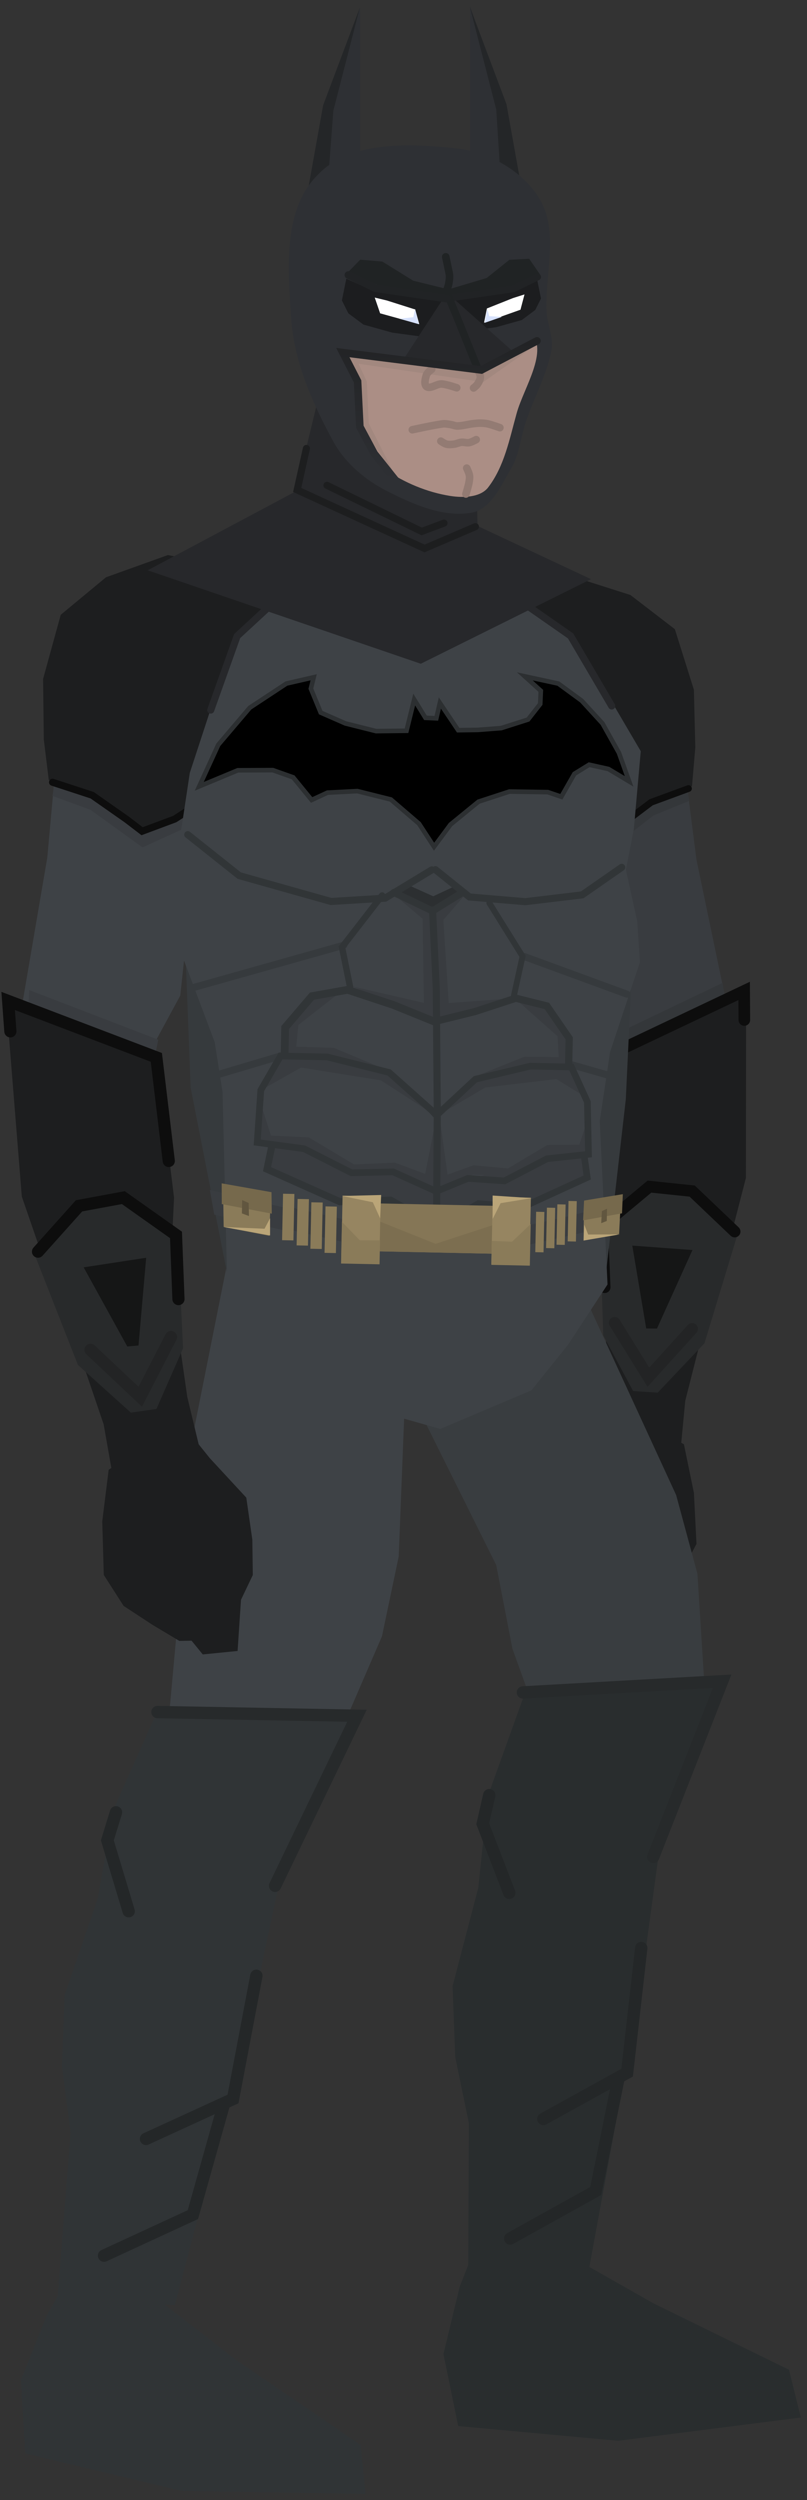 <svg xmlns="http://www.w3.org/2000/svg" xmlns:xlink="http://www.w3.org/1999/xlink" version="1.1" width="108.34" height="335.605" viewBox="1.038 -0.612 108.34 335.605">
  <rect x="1.038" y="-0.612" width="108.34" height="335.605" fill="#333333" stroke="none"/>
  <defs>
    <linearGradient id="grad_1" y2="1" x2="0">
      <stop offset="0" stop-color="#222325" stop-opacity="1"/>
      <stop offset="1" stop-color="#2E3034" stop-opacity="1"/>
    </linearGradient>
  </defs>
  <!-- Exported by Scratch - http://scratch.mit.edu/ -->
  <g id="ID0.9602425838820636">
    <g id="ID0.17693647183477879">
      <path id="ID0.7729651997797191" fill="#393C40" stroke="none" stroke-linecap="round" d="M 93.099 103.54 L 73.788 103.483 L 76.26 119.833 L 78.153 133.025 L 81.499 138.7 L 84.592 142.214 L 96.849 139.677 L 98.568 134.128 L 94.532 114.752 L 93.099 103.54 Z " stroke-width="0.779"/>
      <path id="ID0.9716172609478235" fill="#34373A" stroke="none" stroke-linecap="round" d="M 88.782 108.846 L 93.589 106.888 L 92.196 100.557 L 74.47 108.716 L 77.163 111.775 L 82.296 113.896 L 88.782 108.846 Z " stroke-width="0.779"/>
      <g id="ID0.38066427363082767">
        <path id="ID0.4757494777441025" fill="#1D1E1F" stroke="none" stroke-linecap="round" d="M 85.672 79.259 L 77.643 76.701 L 62.163 80.381 L 68.44 105.128 L 77.996 110.514 L 82.237 111.808 L 85.441 109.736 L 88.341 107.076 L 93.939 104.929 L 94.383 99.724 L 94.193 91.975 L 91.638 83.848 L 85.672 79.259 Z " stroke-width="0.454"/>
        <path id="ID0.6007084371522069" fill="none" stroke="#0D0D0D" stroke-width="0.908" stroke-linecap="round" d="M 93.464 105.24 L 88.454 107.084 L 84.151 110.337 L 82.23 111.921 L 77.996 110.514 L 73.94 108.095 "/>
      </g>
    </g>
    <g id="ID0.7397577832452953">
      <path id="ID0.6726378230378032" fill="#34373A" stroke="none" stroke-linecap="round" d="M 98.058 131.321 L 82.081 138.967 L 82.72 141.193 L 98.318 133.366 L 98.058 131.321 Z " stroke-width="0.779"/>
      <path id="ID0.6507829907350242" fill="#1D1E1F" stroke="none" stroke-linecap="round" d="M 101.205 132.54 L 82.516 141.106 L 81.756 159.202 L 83.057 169.429 L 82.081 184.78 L 81.102 190.961 L 92.443 193.633 L 93.033 187.427 L 95.374 178.212 L 98.849 166.532 L 101.178 157.51 L 101.205 132.54 Z " stroke-width="0.779"/>
      <path id="ID0.6829322893172503" fill="#1D1E1F" stroke="none" stroke-linecap="round" d="M 92.856 193.269 L 83.255 187.781 L 79.813 192.83 L 75.568 198.218 L 75.222 203.658 L 75.521 208.165 L 77.279 211.203 L 78.231 217.702 L 82.713 217.791 L 84.002 215.922 L 85.569 215.827 L 88.839 213.499 L 92.327 210.794 L 94.542 206.643 L 94.197 199.792 L 92.856 193.269 Z " stroke-width="0.779"/>
      <path id="ID0.47767175547778606" fill="none" stroke="#0D0D0D" stroke-width="1.558" stroke-linecap="round" d="M 100.965 136.309 L 100.94 132.406 L 82.594 141.111 L 82.058 154.461 "/>
      <path id="ID0.5922487881034613" fill="#282A2B" stroke="none" stroke-linecap="round" d="M 100.054 165.084 L 93.672 159.293 L 87.838 159 L 81.57 164.299 L 82.023 178.648 L 86.035 186.121 L 89.338 186.331 L 95.612 179.707 L 100.054 165.084 Z " stroke-width="0.779"/>
      <path id="ID0.36820242274552584" fill="#151616" stroke="none" stroke-linecap="round" d="M 94.002 167.188 L 85.924 166.596 L 87.792 177.718 L 89.235 177.732 L 94.002 167.188 Z " stroke-width="0.779"/>
      <path id="ID0.13569410238415003" fill="none" stroke="#232425" stroke-width="1.558" stroke-linecap="round" d="M 93.959 177.77 L 88.083 184.264 L 83.554 176.953 "/>
      <path id="ID0.024502143263816833" fill="none" stroke="#0D0D0D" stroke-width="1.558" stroke-linecap="round" d="M 99.667 164.711 L 93.964 159.276 L 88.228 158.677 L 81.882 163.97 L 82.218 172.185 "/>
    </g>
  </g>
  <path id="ID0.3809091211296618" fill="#393D40" stroke="none" stroke-linecap="round" d="M 55.568 185.182 L 75.59 164.845 L 91.812 200.084 L 94.669 210.651 L 95.834 229.226 L 88.632 234.655 L 76.905 240.307 L 69.836 220.724 L 67.655 209.476 L 55.568 185.182 Z " stroke-width="0.731"/>
  <path id="ID0.5368814701214433" fill="#292D2E" stroke="none" stroke-linecap="round" d="M 60.572 315.397 L 62.749 306.366 L 66.494 296.794 L 76.901 301.846 L 88.735 308.568 L 106.959 317.499 L 108.549 323.909 L 84.021 327.034 L 62.553 325.057 L 60.572 315.397 Z " stroke-width="0.77"/>
  <path id="ID0.05466862628236413" fill="#292D2E" stroke="none" stroke-linecap="round" d="M 71.625 226.331 L 98.341 225.212 L 91.555 243.465 L 89.472 248.318 L 87.024 266.294 L 79.672 306.378 L 63.888 306.64 L 63.983 284.391 L 62.154 275.522 L 61.796 266.009 L 65.252 252.786 L 66.518 240.53 L 71.625 226.331 Z " stroke-width="0.731"/>
  <path id="ID0.4490455654449761" fill="none" stroke="#272A2B" stroke-width="1.659" stroke-linecap="round" d="M 71.242 226.577 L 97.987 225.072 L 88.729 248.655 "/>
  <path id="ID0.10446935473009944" fill="none" stroke="#242728" stroke-width="1.659" stroke-linecap="round" d="M 87.125 260.887 L 85.231 277.619 L 73.985 283.834 "/>
  <path id="ID0.42170455446466804" fill="none" stroke="#242728" stroke-width="1.659" stroke-linecap="round" d="M 84.014 278.663 L 81.018 293.497 L 69.533 299.881 "/>
  <path id="ID0.047098892275244" fill="none" stroke="#242728" stroke-width="1.659" stroke-linecap="round" d="M 66.72 240.368 L 65.846 244.209 L 69.409 253.48 "/>
  <path id="ID0.3809091211296618" fill="#3E4246" stroke="none" stroke-linecap="round" d="M 34.613 153.575 L 56.088 169.565 L 54.564 208.329 L 52.317 219.042 L 44.931 236.125 L 36.05 237.698 L 23.036 237.416 L 25.004 215.733 L 24.883 202.318 L 34.613 153.575 Z " stroke-width="0.731"/>
  <path id="ID0.5368814701214433" fill="#303436" stroke="none" stroke-linecap="round" d="M 3.844 318.89 L 7.288 310.264 L 12.361 301.324 L 21.941 307.81 L 32.694 316.152 L 49.456 327.593 L 50.115 334.165 L 25.392 333.757 L 4.426 328.735 L 3.844 318.89 Z " stroke-width="0.77"/>
  <g id="ID0.17693647183477879">
    <path id="ID0.7729651997797191" fill="#3E4246" stroke="none" stroke-linecap="round" d="M 8.462 102.703 L 28.691 101.908 L 26.723 119.131 L 25.242 133.024 L 21.953 139.097 L 18.846 142.895 L 5.908 140.703 L 3.896 134.956 L 7.387 114.503 L 8.462 102.703 Z " stroke-width="0.816"/>
    <path id="ID0.9716172609478235" fill="#393C40" stroke="none" stroke-linecap="round" d="M 13.187 108.097 L 8.076 106.229 L 9.294 99.542 L 28.176 107.416 L 25.471 110.723 L 20.174 113.141 L 13.187 108.097 Z " stroke-width="0.816"/>
    <g id="ID0.38066427363082767">
      <path id="ID0.4757494777441025" fill="#1D1E1F" stroke="none" stroke-linecap="round" d="M 15.267 76.882 L 23.581 73.896 L 39.939 77.163 L 34.304 103.328 L 24.498 109.335 L 20.104 110.851 L 16.669 108.803 L 13.53 106.126 L 7.583 104.09 L 6.919 98.653 L 6.823 90.528 L 9.191 81.917 L 15.267 76.882 Z " stroke-width="0.476"/>
      <path id="ID0.6007084371522069" fill="none" stroke="#0D0D0D" stroke-width="0.952" stroke-linecap="round" d="M 8.093 104.398 L 13.411 106.138 L 18.043 109.383 L 20.116 110.97 L 24.498 109.335 L 28.655 106.645 "/>
    </g>
  </g>
  <g id="ID0.7397577832452953">
    <path id="ID0.6726378230378032" fill="#393C40" stroke="none" stroke-linecap="round" d="M 4.955 132.29 L 22.286 138.957 L 21.802 141.336 L 4.853 134.449 L 4.955 132.29 Z " stroke-width="0.816"/>
    <path id="ID0.6507829907350242" fill="#1D1E1F" stroke="none" stroke-linecap="round" d="M 1.868 133.914 L 22.108 141.318 L 24.403 160.166 L 23.891 170.962 L 26.183 186.923 L 27.718 193.302 L 16.088 197.034 L 14.957 190.598 L 11.746 181.161 L 7.147 169.243 L 3.965 160.008 L 1.868 133.914 Z " stroke-width="0.816"/>
    <path id="ID0.6829322893172503" fill="#1D1E1F" stroke="none" stroke-linecap="round" d="M 15.626 196.688 L 25.204 190.157 L 29.221 195.148 L 34.103 200.427 L 34.915 206.084 L 34.977 210.818 L 33.392 214.139 L 32.935 221.01 L 28.259 221.475 L 26.756 219.629 L 25.111 219.659 L 21.501 217.496 L 17.631 214.959 L 14.972 210.804 L 14.765 203.617 L 15.626 196.688 Z " stroke-width="0.816"/>
    <path id="ID0.47767175547778606" fill="none" stroke="#0D0D0D" stroke-width="1.633" stroke-linecap="round" d="M 2.43 137.834 L 2.133 133.752 L 22.027 141.329 L 23.695 155.236 "/>
    <path id="ID0.5922487881034613" fill="#282A2B" stroke="none" stroke-linecap="round" d="M 5.646 167.699 L 11.836 161.119 L 17.909 160.329 L 24.898 165.347 L 25.613 180.38 L 22.04 188.523 L 18.605 189.016 L 11.499 182.613 L 5.646 167.699 Z " stroke-width="0.816"/>
    <path id="ID0.36820242274552584" fill="#151616" stroke="none" stroke-linecap="round" d="M 12.269 169.513 L 20.662 168.226 L 19.632 180.004 L 18.125 180.137 L 12.269 169.513 Z " stroke-width="0.816"/>
    <path id="ID0.13569410238415003" fill="none" stroke="#232425" stroke-width="1.633" stroke-linecap="round" d="M 13.189 180.583 L 19.868 186.882 L 23.995 178.866 "/>
    <path id="ID0.024502143263816833" fill="none" stroke="#0D0D0D" stroke-width="1.633" stroke-linecap="round" d="M 6.142 167.407 L 11.65 161.255 L 17.596 160.154 L 24.666 165.16 L 24.996 173.773 "/>
  </g>
  <g id="ID0.9157347986474633">
    <path id="ID0.7477802094072104" fill="#363A3D" stroke="none" stroke-linecap="round" d="M 86.115 124.472 L 66.638 120.972 L 65.783 162.149 L 82.259 171.421 L 85.053 146.952 L 86.115 124.472 Z " stroke-width="0.476"/>
    <path id="ID0.7477802094072104" fill="#363A3D" stroke="none" stroke-linecap="round" d="M 25.783 123.236 L 49.287 120.866 L 48.432 162.044 L 31.585 170.624 L 26.633 145.399 L 25.783 123.236 Z " stroke-width="0.476"/>
    <path id="ID0.4270821204409003" fill="#3E4246" stroke="none" stroke-linecap="round" d="M 26.518 103.138 L 30.586 90.722 L 32.968 84.937 L 39.659 78.051 L 70.691 80.124 L 77.505 84.552 L 80.277 88.658 L 87.061 100.229 L 86.13 110.687 L 85.064 116.141 L 86.587 123.079 L 86.949 128.563 L 84.664 135.421 L 82.937 140.624 L 81.554 149.882 L 82.599 171.811 L 77.287 179.916 L 72.374 186.029 L 60.146 191.204 L 48.617 187.94 L 44.829 181.147 L 40.011 174.617 L 31.531 171.346 L 30.915 145.973 L 29.863 139.284 L 25.53 127.764 L 24.446 116.907 L 26.518 103.138 Z " stroke-width="0.476"/>
    <path id="ID0.052435632329434156" fill="#393C40" stroke="none" stroke-linecap="round" d="M 37.618 153.306 L 42.068 153.446 L 48.593 156.868 L 53.666 156.807 L 59.508 158.714 L 63.719 157.73 L 65.395 157.288 L 79.676 154.18 L 79.965 157.472 L 71.309 161.459 L 65.365 161.026 L 59.709 163.957 L 53.117 160.296 L 46.682 160.591 L 36.883 156.577 L 37.618 153.306 Z " stroke-width="0.476"/>
    <path id="ID0.4987568911164999" fill="none" stroke="#27282B" stroke-width="0.952" stroke-linecap="round" d="M 39.428 78.722 L 32.873 84.777 L 29.333 94.705 "/>
    <path id="ID0.2889464790932834" fill="none" stroke="#27282B" stroke-width="0.952" stroke-linecap="round" d="M 72.007 80.828 L 77.641 84.754 L 83.16 94.156 "/>
    <path id="ID0.8373676878400147" fill="#000000" stroke="#2C2F31" stroke-width="0.616" stroke-linecap="round" d="M 42.772 91.829 L 43.148 90.305 L 39.491 91.144 L 34.571 94.39 L 30.345 99.362 L 27.786 104.947 L 32.965 102.79 L 37.664 102.769 L 40.393 103.737 L 42.877 106.775 L 45 105.791 L 49.014 105.584 L 53.508 106.709 L 57.291 109.958 L 59.309 113.051 L 61.522 110.069 L 65.278 107.002 L 69.42 105.646 L 74.577 105.721 L 76.397 106.341 L 78.152 103.262 L 80.132 102.041 L 82.724 102.618 L 85.5 104.282 L 84.13 100.448 L 81.919 96.498 L 79.128 93.448 L 75.995 91.152 L 71.495 90.181 L 73.642 92.125 L 73.563 93.893 L 71.93 95.977 L 68.336 97.126 L 65.168 97.37 L 62.547 97.407 L 60.091 93.755 L 59.615 95.813 L 58.154 95.748 L 56.646 93.294 L 55.613 97.484 L 51.529 97.533 L 47.416 96.502 L 44.092 95.045 L 42.772 91.829 Z "/>
    <path id="ID0.5698574706912041" fill="none" stroke="#313537" stroke-width="0.952" stroke-linecap="round" d="M 37.55 153.138 L 36.888 156.339 L 46.679 160.71 L 53.47 160.494 L 59.473 163.833 "/>
    <path id="ID0.5698574706912041" fill="none" stroke="#313537" stroke-width="0.893" stroke-linecap="round" d="M 79.42 154.228 L 79.872 157.452 L 71.175 161.438 L 65.269 160.959 L 59.911 164.062 "/>
    <path id="ID0.8947288258932531" fill="#393C40" stroke="none" stroke-linecap="round" d="M 39.107 141.217 L 46.131 141.244 L 53.637 143.304 L 59.187 148.944 L 52.185 144.417 L 41.458 142.694 L 36.277 145.611 L 39.107 141.217 Z " stroke-width="0.476"/>
    <path id="ID0.8947288258932531" fill="#393C40" stroke="none" stroke-linecap="round" d="M 77.869 143.022 L 71.657 142.788 L 64.945 144.334 L 59.83 149.117 L 66.188 145.372 L 75.736 144.242 L 80.209 147.012 L 77.869 143.022 Z " stroke-width="0.421"/>
    <path id="ID0.9897695370018482" fill="#393C40" stroke="none" stroke-linecap="round" d="M 42.304 153.547 L 35.768 152.935 L 36.293 148.302 L 37.41 151.826 L 42.501 152.074 L 48.569 155.701 L 54.051 155.457 L 58.115 156.97 L 59.659 149.144 L 59.693 158.956 L 54.141 156.84 L 48.262 156.718 L 42.304 153.547 Z " stroke-width="0.476"/>
    <path id="ID0.9897695370018482" fill="#393C40" stroke="none" stroke-linecap="round" d="M 74.61 154.469 L 80.155 154.142 L 79.882 149.817 L 78.808 153.05 L 74.498 153.094 L 69.237 156.24 L 64.614 155.812 L 61.124 157.068 L 60.109 149.739 L 59.718 158.855 L 64.487 157.094 L 69.459 157.197 L 74.61 154.469 Z " stroke-width="0.423"/>
    <path id="ID0.3524594851769507" fill="#393C40" stroke="none" stroke-linecap="round" d="M 53.447 119.061 L 59.305 121.373 L 63.804 119.133 L 60.559 122.876 L 61.28 134.035 L 70.366 133.366 L 59.867 136.72 L 48.301 131.789 L 57.947 134.013 L 57.776 122.722 L 53.447 119.061 Z " stroke-width="0.476"/>
    <path id="ID0.9214867809787393" fill="#393C40" stroke="none" stroke-linecap="round" d="M 39.188 137.337 L 42.25 133.186 L 47.03 132.333 L 41.1 136.972 L 40.801 139.895 L 45.846 140.047 L 53.944 143.43 L 45.01 141.339 L 39.154 141.218 L 39.188 137.337 Z " stroke-width="0.476"/>
    <path id="ID0.9214867809787393" fill="#393C40" stroke="none" stroke-linecap="round" d="M 77.622 138.916 L 74.983 134.839 L 70.645 133.84 L 75.887 138.494 L 76.047 141.292 L 71.428 141.242 L 64.725 143.943 L 72.143 142.506 L 77.501 142.618 L 77.622 138.916 Z " stroke-width="0.445"/>
    <path id="ID0.8679121839813888" fill="#2C2F31" stroke="none" stroke-linecap="round" d="M 55.424 118.005 L 59.199 119.703 L 62.565 118.13 L 63.498 119.102 L 59.515 121.686 L 53.801 119.329 L 55.424 118.005 Z " stroke-width="0.476"/>
    <path id="ID0.24770551454275846" fill="none" stroke="#313537" stroke-width="0.952" stroke-linecap="round" d="M 59.496 116.13 L 64.063 119.796 L 71.551 120.428 L 79.19 119.515 L 84.505 115.816 "/>
    <path id="ID0.20603158557787538" fill="none" stroke="#313537" stroke-width="0.952" stroke-linecap="round" d="M 26.248 111.429 L 33.158 116.93 L 45.468 120.4 L 52.74 119.956 L 59.01 116.157 "/>
    <g id="ID0.5272086253389716">
      <path id="ID0.24770551454275846" fill="none" stroke="#363A3D" stroke-width="0.952" stroke-linecap="round" d="M 28.988 144.026 L 38.955 141.065 "/>
      <path id="ID0.24770551454275846" fill="none" stroke="#363A3D" stroke-width="0.952" stroke-linecap="round" d="M 26.654 132.054 L 47.205 126.266 "/>
    </g>
    <g id="ID0.5272086253389716">
      <path id="ID0.24770551454275846" fill="none" stroke="#363A3D" stroke-width="0.952" stroke-linecap="round" d="M 84.48 144.232 L 77.581 142.256 "/>
      <path id="ID0.24770551454275846" fill="none" stroke="#363A3D" stroke-width="0.952" stroke-linecap="round" d="M 85.203 132.842 L 71.43 127.794 "/>
    </g>
    <g id="ID0.7887678607366979">
      <path id="ID0.753661650698632" fill="none" stroke="#313537" stroke-width="0.952" stroke-linecap="round" d="M 53.921 119.19 L 59.108 121.679 L 63.209 119.144 "/>
      <g id="ID0.8167418288066983">
        <path id="ID0.9553722990676761" fill="none" stroke="#313537" stroke-width="1.041" stroke-linecap="round" d="M 59.406 136.548 L 53.839 134.289 L 47.706 132.257 L 42.916 133.11 L 39.32 137.321 L 39.248 140.773 "/>
        <path id="ID0.5982440118677914" fill="none" stroke="#313537" stroke-width="0.854" stroke-linecap="round" d="M 48.033 131.856 L 46.953 126.539 L 52.336 119.591 "/>
      </g>
      <g id="ID0.7324484633281827">
        <path id="ID0.04993448918685317" fill="none" stroke="#313537" stroke-width="0.952" stroke-linecap="round" d="M 59.11 121.559 L 59.607 132.047 L 59.742 148.481 L 59.641 164.79 "/>
        <g id="ID0.8167418288066983">
          <path id="ID0.9553722990676761" fill="none" stroke="#313537" stroke-width="0.97" stroke-linecap="round" d="M 59.75 136.428 L 64.813 135.175 L 70.281 133.384 L 74.457 134.423 L 77.453 138.772 L 77.381 142.223 "/>
          <path id="ID0.5982440118677914" fill="none" stroke="#313537" stroke-width="0.792" stroke-linecap="round" d="M 70.036 133.034 L 71.193 127.763 L 66.734 120.611 "/>
          <path id="ID0.3567589442245662" fill="none" stroke="#313537" stroke-width="0.897" stroke-linecap="round" d="M 59.626 149.126 L 64.859 144.258 L 72.225 142.506 L 77.752 142.621 L 79.896 147.309 L 80.043 154.337 L 74.481 154.935 L 68.764 157.912 L 63.849 157.572 L 59.603 159.318 L 53.814 156.697 L 48.22 156.819 L 41.857 153.591 L 35.57 152.746 L 36.051 145.732 L 38.702 141.143 L 44.982 141.274 L 53.275 143.351 L 58.991 148.446 Z "/>
        </g>
      </g>
    </g>
    <g id="ID0.9312638868577778">
      <path id="ID0.2888958193361759" fill="#393C40" stroke="none" stroke-linecap="round" d="M 39.959 161.433 L 50.131 163.729 L 49.475 166.632 L 39.304 164.336 L 39.959 161.433 Z " stroke-width="0.476"/>
      <path id="ID0.2888958193361759" fill="#393C40" stroke="none" stroke-linecap="round" d="M 29.208 159.129 L 40.631 161.829 L 39.975 164.732 L 29.804 162.436 L 29.208 159.129 Z " stroke-width="0.476"/>
      <g id="ID0.36424446757882833">
        <path id="ID0.7359844641759992" fill="#8A7B59" stroke="none" d="M 42.838 160.781 L 44.361 160.812 L 44.232 167.048 L 42.708 167.017 L 42.838 160.781 Z " stroke-width="0.476"/>
        <path id="ID0.7359844641759992" fill="#8A7B59" stroke="none" d="M 40.988 160.331 L 42.511 160.362 L 42.382 166.598 L 40.858 166.567 L 40.988 160.331 Z " stroke-width="0.476"/>
        <path id="ID0.7359844641759992" fill="#8A7B59" stroke="none" d="M 39.038 159.631 L 40.561 159.662 L 40.432 165.898 L 38.908 165.867 L 39.038 159.631 Z " stroke-width="0.476"/>
        <path id="ID0.7359844641759992" fill="#8A7B59" stroke="none" d="M 44.738 161.331 L 46.261 161.362 L 46.132 167.598 L 44.608 167.567 L 44.738 161.331 Z " stroke-width="0.476"/>
      </g>
      <g id="ID0.1049797898158431">
        <path id="ID0.08871637750416994" fill="#8A7B59" stroke="none" stroke-linecap="round" d="M 30.989 158.507 L 37.37 159.688 L 37.207 165.28 L 31.064 164.081 L 30.989 158.507 Z " stroke-width="0.476"/>
        <path id="ID0.13805592898279428" fill="#76694C" stroke="none" stroke-linecap="round" d="M 30.798 158.238 L 37.488 159.424 L 37.524 162.306 L 30.811 161.024 L 30.798 158.238 Z " stroke-width="0.476"/>
        <path id="ID0.3221200187690556" fill="#61563F" stroke="none" stroke-linecap="round" d="M 33.55 160.489 L 34.421 160.869 L 34.462 162.627 L 33.513 162.272 L 33.55 160.489 Z " stroke-width="0.517"/>
        <path id="ID0.1420820001512766" fill="#BAA578" stroke="none" stroke-linecap="round" d="M 36.552 164.332 L 37.296 162.918 L 37.295 165.228 L 31.056 164.099 L 36.552 164.332 Z " stroke-width="0.476"/>
      </g>
      <path id="ID0.2888958193361759" fill="#393C40" stroke="none" stroke-linecap="round" d="M 77.59 162.602 L 70.131 164.261 L 70.51 166.806 L 77.97 165.147 L 77.59 162.602 Z " stroke-width="0.381"/>
      <path id="ID0.2888958193361759" fill="#393C40" stroke="none" stroke-linecap="round" d="M 84.165 160.916 L 77.131 162.711 L 77.51 165.256 L 83.683 163.82 L 84.165 160.916 Z " stroke-width="0.381"/>
      <path id="ID0.7359844641759992" fill="#8A7B59" stroke="none" d="M 75.57 161.525 L 74.463 161.502 L 74.351 166.927 L 75.457 166.95 L 75.57 161.525 Z " stroke-width="0.382"/>
      <path id="ID0.7359844641759992" fill="#8A7B59" stroke="none" d="M 76.97 161.076 L 75.863 161.053 L 75.751 166.477 L 76.857 166.5 L 76.97 161.076 Z " stroke-width="0.382"/>
      <path id="ID0.7359844641759992" fill="#8A7B59" stroke="none" d="M 78.47 160.625 L 77.363 160.602 L 77.251 166.027 L 78.357 166.05 L 78.47 160.625 Z " stroke-width="0.382"/>
      <path id="ID0.7359844641759992" fill="#8A7B59" stroke="none" d="M 74.12 162.076 L 73.013 162.053 L 72.901 167.477 L 74.007 167.5 L 74.12 162.076 Z " stroke-width="0.382"/>
      <g id="ID0.1049797898158431">
        <path id="ID0.08871637750416994" fill="#8A7B59" stroke="none" stroke-linecap="round" d="M 84.408 159.885 L 79.445 160.751 L 79.374 165.921 L 84.154 165.03 L 84.408 159.885 Z " stroke-width="0.405"/>
        <path id="ID0.13805592898279428" fill="#76694C" stroke="none" stroke-linecap="round" d="M 84.652 159.689 L 79.451 160.549 L 79.322 163.209 L 84.544 162.261 L 84.652 159.689 Z " stroke-width="0.405"/>
        <path id="ID0.3221200187690556" fill="#61563F" stroke="none" stroke-linecap="round" d="M 82.53 161.643 L 81.845 161.963 L 81.751 163.585 L 82.496 163.29 L 82.53 161.643 Z " stroke-width="0.44"/>
        <path id="ID0.1420820001512766" fill="#BAA578" stroke="none" stroke-linecap="round" d="M 79.998 165.11 L 79.474 163.779 L 79.393 165.912 L 84.245 165.088 L 79.998 165.11 Z " stroke-width="0.405"/>
      </g>
      <g id="ID0.6836685389280319">
        <path id="ID0.09357938077300787" fill="#857656" stroke="none" d="M 50.725 160.909 L 68.695 161.282 L 68.562 167.709 L 50.591 167.335 L 50.725 160.909 Z " stroke-width="0.428"/>
        <path id="ID0.6492703901603818" fill="#7C6E50" stroke="none" stroke-linecap="round" d="M 51.368 163.093 L 59.516 166.358 L 68.411 163.447 L 68.322 167.708 L 51.28 167.354 L 51.368 163.093 Z " stroke-width="0.476"/>
        <g id="ID0.9254062357358634">
          <g id="ID0.49943465692922473">
            <path id="ID0.140373723115772" fill="#968561" stroke="none" d="M 67.191 160.052 L 72.308 160.158 L 72.12 169.203 L 67.003 169.096 L 67.191 160.052 Z " stroke-width="0.476"/>
            <path id="ID0.8286363878287375" fill="#BAA578" stroke="none" stroke-linecap="round" d="M 67.173 159.874 L 72.404 160.221 L 68.247 160.897 L 67.179 163.018 L 67.173 159.874 Z " stroke-width="0.476"/>
            <path id="ID0.7362233307212591" fill="#8A7B59" stroke="none" stroke-linecap="round" d="M 67.07 165.968 L 69.782 166.072 L 72.284 163.695 L 72.168 169.288 L 67.003 169.181 L 67.07 165.968 Z " stroke-width="0.476"/>
          </g>
          <g id="ID0.49943465692922473">
            <path id="ID0.140373723115772" fill="#968561" stroke="none" d="M 52.148 159.991 L 47.031 159.884 L 46.843 168.929 L 51.961 169.035 L 52.148 159.991 Z " stroke-width="0.476"/>
            <path id="ID0.8286363878287375" fill="#BAA578" stroke="none" stroke-linecap="round" d="M 52.209 159.801 L 46.968 159.931 L 51.094 160.778 L 52.073 162.942 L 52.209 159.801 Z " stroke-width="0.476"/>
            <path id="ID0.7362233307212591" fill="#8A7B59" stroke="none" stroke-linecap="round" d="M 52.059 165.894 L 49.344 165.885 L 46.943 163.407 L 46.827 169 L 51.992 169.107 L 52.059 165.894 Z " stroke-width="0.476"/>
          </g>
        </g>
      </g>
    </g>
  </g>
  <g id="ID0.8333355090580881">
    <path id="ID0.9286923445761204" fill="#27282B" stroke="none" stroke-linecap="round" d="M 45.863 44.16 L 64.671 45.636 L 65.147 69.991 L 80.383 77.133 L 57.529 88.489 L 20.866 75.943 L 40.745 65.348 L 45.863 44.16 Z " stroke-width="0.476"/>
    <path id="ID0.5448851804248989" fill="none" stroke="#1D1E1F" stroke-width="0.952" stroke-linecap="round" d="M 42.173 59.587 L 40.935 65.158 L 58.029 73.014 L 64.861 70.086 "/>
    <path id="ID0.262191956397146" fill="none" stroke="#1D1E1F" stroke-width="0.952" stroke-linecap="round" d="M 44.935 64.539 L 57.648 70.729 L 60.647 69.61 "/>
  </g>
  <g id="ID0.3450673264451325">
    <g id="ID0.9831569031812251">
      <path id="ID0.0877610077150166" fill="#2E3034" stroke="none" stroke-linecap="round" d="M 68.725 13.334 L 64.153 0.218 L 64.153 28.746 L 71.824 28.746 L 68.725 13.334 Z " stroke-width="0.587"/>
      <path id="ID0.796130308881402" fill="#242628" stroke="none" stroke-linecap="round" d="M 69.033 13.379 L 64.105 0.262 L 67.661 14.1 L 68.601 28.988 L 71.776 28.693 L 69.033 13.379 Z " stroke-width="0.587"/>
    </g>
    <g id="ID0.9831569031812251">
      <path id="ID0.0877610077150166" fill="#2E3034" stroke="none" stroke-linecap="round" d="M 44.825 13.484 L 49.397 0.368 L 49.397 28.896 L 41.726 28.896 L 44.825 13.484 Z " stroke-width="0.587"/>
      <path id="ID0.796130308881402" fill="#242628" stroke="none" stroke-linecap="round" d="M 44.417 13.529 L 49.345 0.412 L 45.789 14.25 L 44.696 28.81 L 41.674 28.843 L 44.417 13.529 Z " stroke-width="0.587"/>
    </g>
    <path id="ID0.8999492498114705" fill="#2E3034" stroke="none" stroke-linecap="round" d="M 62.373 19.312 C 66.778 19.791 71.509 22.502 73.642 26.385 C 76.075 30.818 74.127 36.416 74.427 41.412 C 74.6 43.115 75.392 44.868 75.061 46.492 C 74.388 49.796 72.714 52.825 71.632 56.018 C 70.924 58.111 70.769 60.465 69.6 62.369 C 68.284 64.621 66.942 67.755 64.342 68.211 C 60.488 68.886 56.411 67.045 52.962 65.29 C 50.128 63.847 47.475 61.636 45.9 58.863 C 43.081 53.718 40.52 48.058 40.134 42.174 C 39.707 35.651 38.937 27.585 43.69 22.869 C 47.943 18.327 55.826 18.603 62.373 19.312 Z " stroke-width="0.508"/>
    <path id="ID0.2441388238221407" fill="#AB8E85" stroke="none" d="M 60.044 44.175 C 64.124 44.342 69.563 41.177 72.288 43.923 C 74.743 46.514 71.375 51.376 70.404 54.849 C 69.438 58.304 68.749 62.043 66.511 64.896 C 65.444 66.164 63.219 66.236 61.488 65.963 C 58.376 65.47 55.314 64.186 52.72 62.395 C 50.035 60.543 46.487 58.514 45.916 55.289 C 45.192 51.203 45.857 45.808 49.055 43.233 C 51.989 40.983 56.374 44.024 60.044 44.175 Z " stroke-width="1.256"/>
    <path id="ID0.46721756737679243" fill="#A2887F" stroke="none" stroke-linecap="round" d="M 45.436 45.295 L 47.113 45.981 L 73.124 45.6 L 65.91 50.681 L 49.17 48.217 L 50.288 50.604 L 50.542 56.218 L 54.175 63.407 L 49.602 56.726 L 45.436 45.295 Z " stroke-width="0.508"/>
    <path id="ID0.8256730306893587" fill="none" stroke="#937B73" stroke-width="1.016" stroke-linecap="round" d="M 56.389 57.078 C 56.389 57.078 59.088 56.481 60.453 56.29 C 60.794 56.242 61.133 56.32 61.469 56.367 C 61.811 56.414 62.14 56.581 62.485 56.57 C 63.169 56.547 63.838 56.35 64.517 56.265 C 64.854 56.223 65.194 56.185 65.533 56.189 C 65.873 56.193 66.218 56.213 66.549 56.29 C 67.094 56.417 68.15 56.798 68.15 56.798 "/>
    <path id="ID0.7592270169407129" fill="none" stroke="#937B73" stroke-width="1.016" stroke-linecap="round" d="M 64.969 58.402 C 64.969 58.402 64.347 58.747 64.004 58.808 C 63.671 58.868 63.325 58.724 62.988 58.758 C 62.649 58.792 62.335 58.969 61.997 59.011 C 61.661 59.054 61.311 59.087 60.981 59.011 C 60.701 58.947 60.219 58.605 60.219 58.605 "/>
    <path id="ID0.5332203092984855" fill="none" stroke="#937B73" stroke-width="1.016" stroke-linecap="round" d="M 59.001 48.953 C 59.001 48.953 58.395 49.385 58.29 49.715 C 58.153 50.158 57.898 51.003 58.34 51.316 C 58.921 51.606 59.68 50.879 60.373 50.934 C 61.043 50.991 62.354 51.443 62.354 51.443 "/>
    <path id="ID0.2278452254831791" fill="none" stroke="#937B73" stroke-width="1.016" stroke-linecap="round" d="M 63.345 45.295 C 63.345 45.295 64.279 47.158 64.742 48.09 C 64.897 48.401 65.067 48.707 65.199 49.029 C 65.331 49.352 65.543 49.673 65.529 50.02 C 65.516 50.369 65.309 50.691 65.123 50.985 C 64.998 51.182 64.615 51.468 64.615 51.468 "/>
    <path id="ID0.6473136460408568" fill="none" stroke="#937B73" stroke-width="1.016" stroke-linecap="round" d="M 63.694 62.225 C 63.694 62.225 64.011 62.859 64.062 63.204 C 64.111 63.54 64.051 63.887 63.988 64.22 C 63.892 64.722 63.587 65.701 63.587 65.701 "/>
    <path id="ID0.11669129692018032" fill="#2E3034" stroke="none" stroke-linecap="round" d="M 47.367 39.961 L 70.61 41.739 L 74.547 44.406 L 65.148 49.106 L 44.446 46.565 L 47.367 39.961 Z " stroke-width="0.508"/>
    <path id="ID0.14635155349969864" fill="#2E3034" stroke="none" stroke-linecap="round" d="M 44.7 45.219 L 46.554 45.6 L 49.196 50.807 L 49.501 56.574 L 51.33 60.384 L 54.225 63.915 L 45.995 58.708 L 44.7 45.219 Z " stroke-width="0.508"/>
    <path id="ID0.28340246016159654" fill="#1C1D1F" stroke="none" stroke-linecap="round" d="M 47.531 36.801 L 50.96 38.34 L 60.628 39.231 L 60.628 44.983 L 53.688 44.038 L 49.826 42.958 L 47.801 41.446 L 46.937 39.717 L 47.531 36.801 Z " stroke-width="0.54"/>
    <path id="ID0.6101007834076881" fill="#FFFFFF" stroke="none" stroke-linecap="round" d="M 51.347 39.333 L 53 39.733 L 56.78 40.934 L 57.325 42.903 L 52.07 41.45 L 51.347 39.333 Z " stroke-width="0.406"/>
    <path id="ID0.28340246016159654" fill="#1C1D1F" stroke="none" stroke-linecap="round" d="M 73.136 36.859 L 70.077 38.231 L 61.456 39.026 L 61.456 44.155 L 67.645 43.312 L 71.089 42.349 L 72.895 41.001 L 73.665 39.459 L 73.136 36.859 Z " stroke-width="0.482"/>
    <path id="ID0.6101007834076881" fill="#FFFFFF" stroke="none" stroke-linecap="round" d="M 71.453 38.909 L 69.911 39.4 L 66.405 40.796 L 66.022 42.701 L 70.91 40.966 L 71.453 38.909 Z " stroke-width="0.386"/>
    <g id="ID0.07940126257017255">
      <path id="ID0.46257128613069654" fill="#27282B" stroke="none" stroke-linecap="round" d="M 60.804 39.074 L 65.148 49.032 L 55.114 47.762 L 60.804 39.074 Z " stroke-width="0.508"/>
      <path id="ID0.9845890481956303" fill="#27282B" stroke="none" stroke-linecap="round" d="M 61.617 39.199 L 69.898 46.565 L 65.224 49.106 L 61.617 39.199 Z " stroke-width="0.508"/>
    </g>
    <path id="ID0.20071752788498998" fill="#202324" stroke="none" d="M 52.369 34.502 L 56.509 37.067 L 61.259 38.236 L 61.336 39.633 L 53.562 38.363 L 47.669 36.026 L 49.397 34.248 L 52.369 34.502 Z " stroke-width="0.508"/>
    <path id="ID0.20071752788498998" fill="#202324" stroke="none" d="M 69.424 34.261 L 66.371 36.708 L 61.128 38.27 L 61.058 39.552 L 68.189 38.386 L 73.619 36.359 L 72.081 34.122 L 69.424 34.261 Z " stroke-width="0.466"/>
    <path id="ID0.521138689480722" fill="none" stroke="#212325" stroke-width="0.906" stroke-linecap="round" d="M 73.214 36.574 L 69.975 38.16 L 61.435 39.406 "/>
    <path id="ID0.17828734638169408" fill="none" stroke="#202324" stroke-width="1.016" stroke-linecap="round" d="M 65.047 48.547 L 62.125 41.307 C 61.124 38.888 61.273 39.456 61.084 38.488 C 61.018 38.149 61.236 37.813 61.287 37.471 C 61.337 37.135 61.401 36.795 61.389 36.456 C 61.376 36.112 61.277 35.776 61.211 35.439 C 61.108 34.914 60.881 33.864 60.881 33.864 "/>
    <path id="ID0.521138689480722" fill="none" stroke="#212325" stroke-width="1.016" stroke-linecap="round" d="M 47.807 36.306 L 51.439 38.084 L 61.016 39.481 "/>
    <path id="ID0.8012696979567409" fill="none" stroke="url(#grad_1)" stroke-width="1.016" stroke-linecap="round" d="M 73.124 45.143 L 65.656 49.055 L 47.062 46.718 L 49.043 50.579 L 49.348 56.675 L 51.279 60.282 L 54.175 63.915 "/>
    <path id="ID0.043594349175691605" fill="#D7E2FD" stroke="none" stroke-linecap="round" d="M 56.529 41.968 L 56.758 40.85 L 57.266 42.907 L 54.675 42.171 L 56.529 41.968 Z " stroke-width="0.508"/>
    <path id="ID0.043594349175691605" fill="#D7E2FD" stroke="none" stroke-linecap="round" d="M 66.722 41.835 L 66.457 40.832 L 66.102 42.726 L 68.416 41.924 L 66.722 41.835 Z " stroke-width="0.462"/>
  </g>
  <g id="ID0.9492031107656658">
    <path id="ID0.05466862628236413" fill="#303436" stroke="none" stroke-linecap="round" d="M 22.47 228.398 L 49.195 229.276 L 41.066 246.972 L 38.627 251.655 L 34.844 269.399 L 24.52 308.822 L 8.761 307.905 L 10.517 285.726 L 9.354 276.745 L 9.708 267.232 L 14.141 254.304 L 16.318 242.176 L 22.47 228.398 Z " stroke-width="0.731"/>
    <path id="ID0.4490455654449761" fill="none" stroke="#272A2B" stroke-width="1.659" stroke-linecap="round" d="M 22.18 229.21 L 48.963 229.706 L 37.97 252.531 "/>
    <path id="ID0.10446935473009944" fill="none" stroke="#242728" stroke-width="1.659" stroke-linecap="round" d="M 35.458 264.61 L 32.32 281.153 L 20.642 286.511 "/>
    <path id="ID0.42170455446466804" fill="none" stroke="#242728" stroke-width="1.659" stroke-linecap="round" d="M 31.029 282.104 L 26.934 296.672 L 15.005 302.182 "/>
    <path id="ID0.047098892275244" fill="none" stroke="#242728" stroke-width="1.659" stroke-linecap="round" d="M 16.608 242.669 L 15.45 246.435 L 18.311 255.945 "/>
  </g>
</svg>